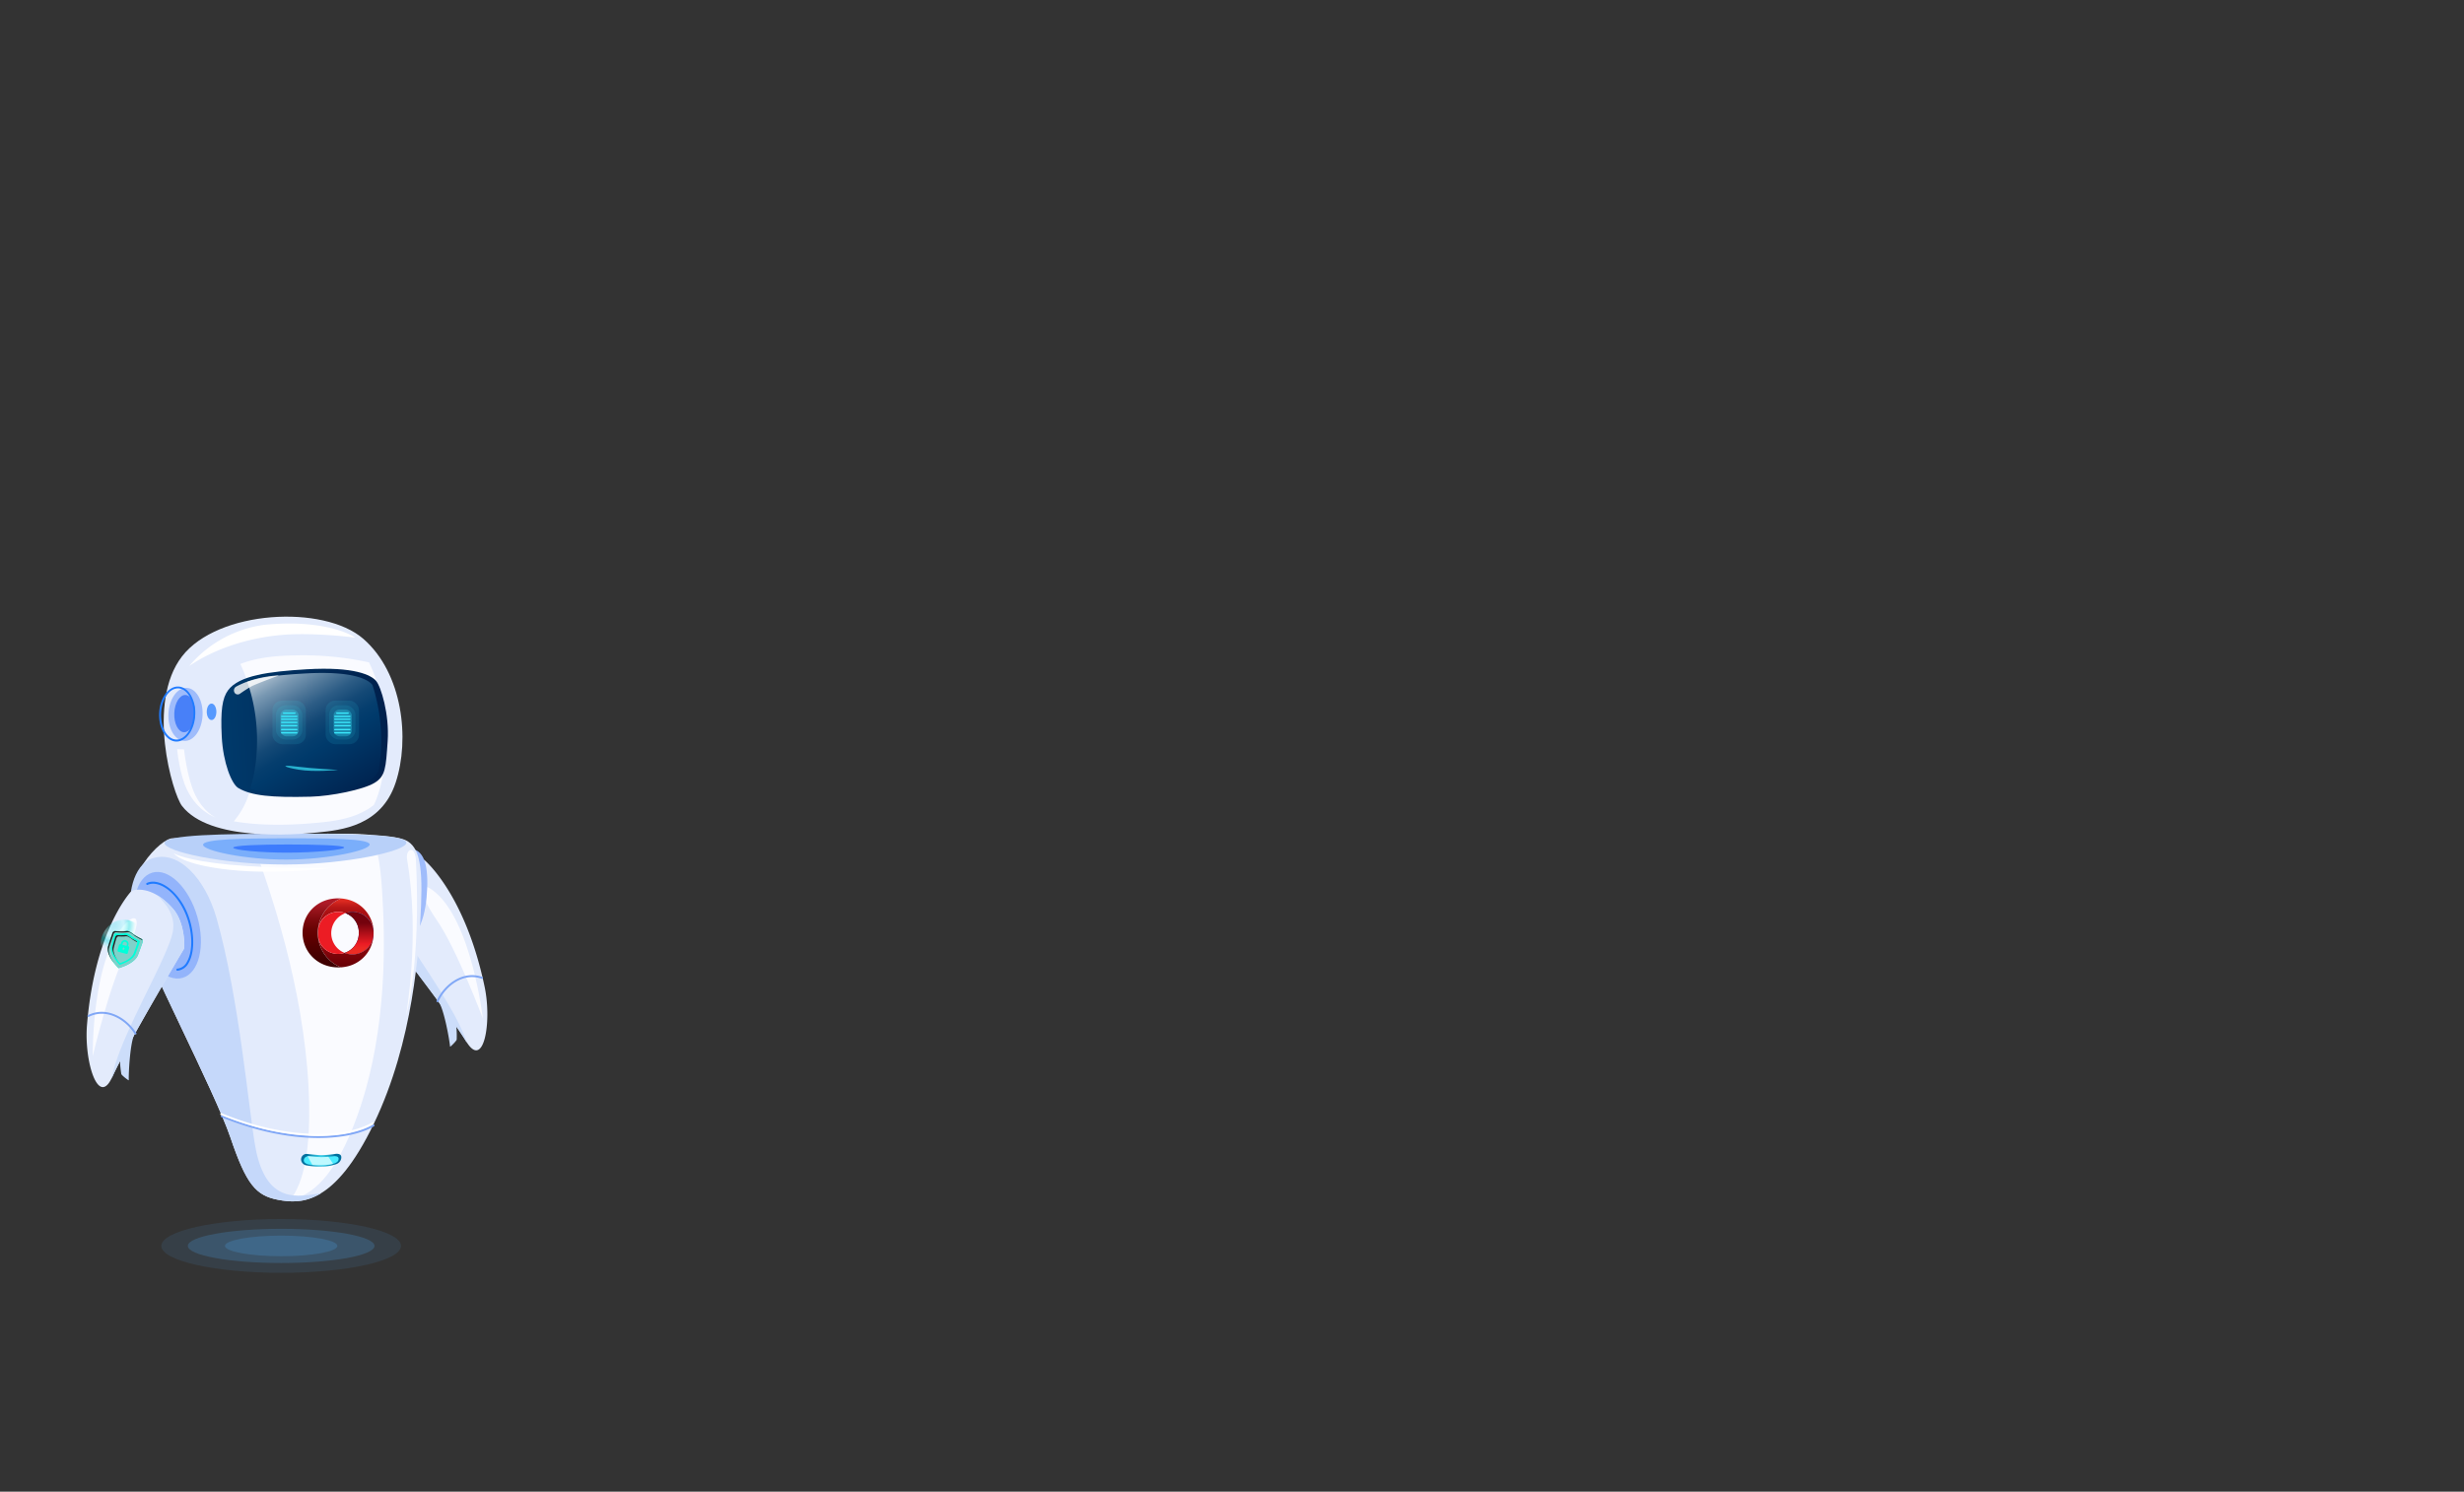 <svg xmlns="http://www.w3.org/2000/svg" xmlns:xlink="http://www.w3.org/1999/xlink" width="1024" height="620" viewBox="0 0 1024 620">
  <rect x="0" y="0" width="1024" height="620" fill="#333333" stroke="none"/>
  <defs>
    <style>
      .cls-1 {
        isolation: isolate;
      }

      .cls-2 {
        fill: none;
      }

      .cls-3, .cls-4 {
        fill: #51b2fb;
      }

      .cls-3, .cls-32 {
        opacity: 0.1;
      }

      .cls-4 {
        opacity: 0.2;
      }

      .cls-5 {
        fill: #e3ebfc;
      }

      .cls-6 {
        fill: #ccddfa;
      }

      .cls-7 {
        fill: #fafbff;
      }

      .cls-8 {
        fill: #80a7f6;
      }

      .cls-9 {
        fill: #9fbcfb;
      }

      .cls-10 {
        fill: #b8d0f9;
      }

      .cls-11, .cls-29, .cls-31 {
        fill: #207bff;
      }

      .cls-11, .cls-37 {
        opacity: 0.4;
      }

      .cls-12 {
        fill: #004bff;
        opacity: 0.5;
        mix-blend-mode: multiply;
      }

      .cls-13 {
        fill: #c5d8fa;
      }

      .cls-14 {
        fill: url(#_ÂÁ_Ï_ÌÌ_È_ËÂÌÚ_30);
      }

      .cls-15 {
        fill: #4aebff;
      }

      .cls-16, .cls-30 {
        fill: #fff;
      }

      .cls-17 {
        fill: #bef9ff;
      }

      .cls-18 {
        fill: url(#linear-gradient);
      }

      .cls-19 {
        fill: #ec1c24;
      }

      .cls-20 {
        fill: url(#linear-gradient-2);
      }

      .cls-21 {
        fill: url(#linear-gradient-3);
      }

      .cls-22 {
        fill: url(#linear-gradient-4);
      }

      .cls-23 {
        fill: url(#linear-gradient-5);
      }

      .cls-24 {
        fill: url(#linear-gradient-6);
      }

      .cls-25 {
        fill: url(#linear-gradient-7);
      }

      .cls-26 {
        fill: url(#_ÂÁ_Ï_ÌÌ_È_ËÂÌÚ_14);
      }

      .cls-27 {
        fill: url(#_ÂÁ_Ï_ÌÌ_È_ËÂÌÚ_18);
      }

      .cls-28 {
        fill: #4880f8;
      }

      .cls-30 {
        opacity: 0.8;
      }

      .cls-31 {
        opacity: 0.72;
      }

      .cls-32, .cls-33, .cls-34, .cls-35 {
        fill: #3ae6fb;
      }

      .cls-33 {
        opacity: 0.3;
      }

      .cls-35 {
        opacity: 0.7;
      }

      .cls-36 {
        fill: #93b4fb;
      }

      .cls-37 {
        mix-blend-mode: lighten;
        fill: url(#radial-gradient);
      }

      .cls-38 {
        fill: #00ffda;
      }

      .cls-39 {
        fill: #7fd1ca;
      }

      .cls-40 {
        fill: #1e1e1e;
      }
    </style>
    <radialGradient id="_ÂÁ_Ï_ÌÌ_È_ËÂÌÚ_30" data-name="¡ÂÁ˚ÏˇÌÌ˚È „‡‰ËÂÌÚ 30" cx="4418" cy="482.2" r="6.21" gradientTransform="translate(-4284.51)" gradientUnits="userSpaceOnUse">
      <stop offset="0" stop-color="#4aebff"/>
      <stop offset="1" stop-color="#00709e"/>
    </radialGradient>
    <linearGradient id="linear-gradient" x1="98.5" y1="373.75" x2="98.5" y2="407.99" gradientTransform="translate(45.19)" gradientUnits="userSpaceOnUse">
      <stop offset="0.02" stop-color="#dd2a21"/>
      <stop offset="0.06" stop-color="#c8201b"/>
      <stop offset="0.1" stop-color="#b71717"/>
      <stop offset="0.15" stop-color="#ac1113"/>
      <stop offset="0.22" stop-color="#a50e12"/>
      <stop offset="0.43" stop-color="#a30d11"/>
      <stop offset="0.79" stop-color="#6b0006"/>
    </linearGradient>
    <linearGradient id="linear-gradient-2" x1="88.55" y1="375.28" x2="88.55" y2="399.85" gradientTransform="translate(45.19)" gradientUnits="userSpaceOnUse">
      <stop offset="0" stop-color="#ad1a27"/>
      <stop offset="0.08" stop-color="#9e151f"/>
      <stop offset="0.28" stop-color="#7d090e"/>
      <stop offset="0.44" stop-color="#680304"/>
      <stop offset="0.56" stop-color="#610000"/>
      <stop offset="0.73" stop-color="#520000"/>
      <stop offset="1" stop-color="#3f0000"/>
    </linearGradient>
    <linearGradient id="linear-gradient-3" x1="844.77" y1="387.93" x2="860.66" y2="387.93" gradientTransform="matrix(-1, 0, 0, 1, 1015.73, 0)" gradientUnits="userSpaceOnUse">
      <stop offset="0" stop-color="#be1349"/>
      <stop offset="0.24" stop-color="#be124e"/>
      <stop offset="0.25" stop-color="#be124e"/>
      <stop offset="1" stop-color="#7a0025"/>
    </linearGradient>
    <linearGradient id="linear-gradient-4" x1="839.47" y1="396.1" x2="860.73" y2="396.1" gradientTransform="matrix(-1, 0, 0, 1, 1015.73, 0)" gradientUnits="userSpaceOnUse">
      <stop offset="0" stop-color="#282881"/>
      <stop offset="0.27" stop-color="#26257d"/>
      <stop offset="0.55" stop-color="#1f1b70"/>
      <stop offset="0.84" stop-color="#150c5b"/>
      <stop offset="1" stop-color="#0d004c"/>
    </linearGradient>
    <linearGradient id="linear-gradient-5" x1="844.5" y1="396.1" x2="860.66" y2="396.1" xlink:href="#linear-gradient-3"/>
    <linearGradient id="linear-gradient-6" x1="847.78" y1="387.86" x2="868.08" y2="387.86" xlink:href="#linear-gradient-4"/>
    <linearGradient id="linear-gradient-7" x1="104.06" y1="395.28" x2="104.06" y2="383.65" gradientTransform="translate(45.19)" gradientUnits="userSpaceOnUse">
      <stop offset="0" stop-color="#ed2d24"/>
      <stop offset="0.12" stop-color="#ed2824"/>
      <stop offset="0.25" stop-color="#ec1c24"/>
      <stop offset="1" stop-color="#74020d"/>
    </linearGradient>
    <linearGradient id="_ÂÁ_Ï_ÌÌ_È_ËÂÌÚ_14" data-name="¡ÂÁ˚ÏˇÌÌ˚È „‡‰ËÂÌÚ 14" x1="4367.15" y1="512.48" x2="4436.24" y2="512.48" gradientTransform="translate(-4295.07 14.34) rotate(-2.88)" gradientUnits="userSpaceOnUse">
      <stop offset="0" stop-color="#003a6b"/>
      <stop offset="1" stop-color="#00204c"/>
    </linearGradient>
    <linearGradient id="_ÂÁ_Ï_ÌÌ_È_ËÂÌÚ_18" data-name="¡ÂÁ˚ÏˇÌÌ˚È „‡‰ËÂÌÚ 18" x1="4395.88" y1="275.92" x2="4430.89" y2="334.9" gradientTransform="translate(-4284.51)" gradientUnits="userSpaceOnUse">
      <stop offset="0" stop-color="#cbd7e1"/>
      <stop offset="0.05" stop-color="#aec0d0"/>
      <stop offset="0.15" stop-color="#7998b2"/>
      <stop offset="0.26" stop-color="#4e7698"/>
      <stop offset="0.35" stop-color="#2c5c85"/>
      <stop offset="0.44" stop-color="#144976"/>
      <stop offset="0.53" stop-color="#053e6e"/>
      <stop offset="0.6" stop-color="#003a6b"/>
      <stop offset="1" stop-color="#00204c"/>
    </linearGradient>
    <radialGradient id="radial-gradient" cx="2926.74" cy="497.42" r="13.15" gradientTransform="matrix(0.74, 0.02, -0.03, 0.82, -2103.65, -82.03)" gradientUnits="userSpaceOnUse">
      <stop offset="0" stop-color="#00ddde" stop-opacity="0.52"/>
      <stop offset="0.09" stop-color="#2de6e7" stop-opacity="0.65"/>
      <stop offset="0.2" stop-color="#63f1f1" stop-opacity="0.8"/>
      <stop offset="0.3" stop-color="#8af8f9" stop-opacity="0.91"/>
      <stop offset="0.38" stop-color="#a2fdfd" stop-opacity="0.98"/>
      <stop offset="0.43" stop-color="#abffff"/>
      <stop offset="0.46" stop-color="#9ffcfd"/>
      <stop offset="0.51" stop-color="#7ff6f6"/>
      <stop offset="0.58" stop-color="#4aebeb"/>
      <stop offset="0.66" stop-color="#03dcdd"/>
      <stop offset="0.66" stop-color="#00dbdc"/>
      <stop offset="0.69" stop-color="#08dcdd" stop-opacity="0.97"/>
      <stop offset="0.74" stop-color="#1fdfe0" stop-opacity="0.88"/>
      <stop offset="0.8" stop-color="#44e5e5" stop-opacity="0.73"/>
      <stop offset="0.87" stop-color="#78eced" stop-opacity="0.53"/>
      <stop offset="0.94" stop-color="#baf5f6" stop-opacity="0.27"/>
      <stop offset="1" stop-color="#fff" stop-opacity="0"/>
    </radialGradient>
  </defs>
  <title>robot2</title>
  <g class="cls-1">
    <g id="Robot">
      <g id="fondo">
        <rect class="cls-2" width="1024" height="620"/>
      </g>
      <g id="sombra">
        <g>
          <ellipse class="cls-3" cx="116.85" cy="517.85" rx="49.8" ry="11.18"/>
          <ellipse class="cls-4" cx="116.85" cy="517.85" rx="38.79" ry="7.11"/>
          <ellipse class="cls-4" cx="116.85" cy="517.85" rx="23.36" ry="4.28"/>
        </g>
      </g>
      <g id="brazoIzquierdo">
        <g>
          <g>
            <path class="cls-5" d="M201.4,410.14c-7.27-34.6-21.39-49.35-24.7-52.41a2.88,2.88,0,0,0-1.77-.77c-2.46-.16-8.81.48-15,9.68-4.3,6.36-2.81,16.63-2.42,17.13,4.05,5.18,29.45,37.84,36.2,49C201,445,204.51,424.92,201.4,410.14Z"/>
            <path class="cls-6" d="M159.85,366.68a28.65,28.65,0,0,1,5.92-6.57c-.67.81-1.34,1.7-2,2.7-5.43,8-2.82,13.45-.91,17.17,6.83,13.3,26.23,38,31.22,53.53-.14-.21-.28-.44-.43-.68-6.75-11.18-32.15-43.84-36.19-49C157.05,383.3,155.55,373,159.85,366.68Z"/>
            <path class="cls-7" d="M179.65,369.89c16.28,11.72,21,53.4,21,53.4s-10.77-28.69-19-40.66S174.1,365.89,179.65,369.89Z"/>
            <path class="cls-6" d="M189.61,426.09a47.29,47.29,0,0,1,.19,6c-.07.55-2.74,3.21-2.76,2.93-.2-2.51-2.46-15.6-4.88-18.91C181.31,415,189.52,423.67,189.61,426.09Z"/>
            <path class="cls-8" d="M181.87,416.54a.39.39,0,0,0,.32-.23c3.06-6.63,10.42-12.21,18-9.49a.39.39,0,0,0,.51-.24.4.4,0,0,0-.24-.52c-8.06-2.87-15.82,3-19,9.91a.4.4,0,0,0,.19.54A.44.44,0,0,0,181.87,416.54Z"/>
          </g>
          <path class="cls-9" d="M177.27,373.11c-.94,10.8-5.46,19.23-10.11,18.82s-7.65-9.48-6.71-20.28,5.45-19.08,10.11-18.83C177.28,353.17,178.21,362.3,177.27,373.11Z"/>
        </g>
      </g>
      <g id="torso">
        <g>
          <path class="cls-5" d="M71.82,348.43C67,348.12,50,365.18,55.11,381.73s34.1,71.78,40.66,91.12,10.5,24.1,19.83,25.85S139,501.1,155.39,467s18.86-72.48,19.6-90.69-1.16-25.45-7.53-27.53C152.62,343.9,71.82,348.43,71.82,348.43Z"/>
          <path class="cls-7" d="M148.79,462.94c12.68-35.91,11.15-74.51,10-92.8-.78-12.16-2.21-19.34-5-23.19-13.51-.76-33.23-.43-49.95.11,8.94,23.58,22.15,63.28,24.35,104.19,1.47,27.29-2.3,40.62-7.52,47.45C129.14,497,139.36,489.66,148.79,462.94Z"/>
          <path class="cls-10" d="M168.88,350.26c0,3.54-25,9-50.23,9.07s-50.26-5.37-50.26-8.9,25-3.87,50.24-3.91S168.87,346.72,168.88,350.26Z"/>
          <path class="cls-11" d="M153.63,351c0,2.45-17.23,6.25-34.6,6.28s-34.62-3.71-34.63-6.16,17.23-2.67,34.61-2.7S153.62,348.54,153.63,351Z"/>
          <path class="cls-12" d="M143.05,352.25c0,.94-11.88,2.13-23.45,2.15s-22.66-1.13-22.67-2.07S108,351,119.59,351,143.05,351.32,143.05,352.25Z"/>
          <path class="cls-13" d="M106.15,476.85C103.47,462.37,99.48,415,90,381.64c-4.77-16.74-16-28.55-26.86-24.81-7.71,2.66-10.76,15.95-8,24.9,5.12,16.55,34.1,71.78,40.66,91.12s10.5,24.1,19.83,25.85c4.81.91,10.88,1.5,17.87-2.78C124,497.4,110.59,500.81,106.15,476.85Z"/>
          <path class="cls-14" d="M139.55,483.9a17,17,0,0,1-5.75.94,26.25,26.25,0,0,1-6.43-.47,2.58,2.58,0,0,1-2.25-2.39h0a2.33,2.33,0,0,1,2.25-2.38s4.95.55,6.15.54a44.07,44.07,0,0,0,6.25-.59c1.24,0,2.4.37,2,2.14A3.09,3.09,0,0,1,139.55,483.9Z"/>
          <path class="cls-15" d="M138.75,483.63a17.29,17.29,0,0,1-5,.67,27.11,27.11,0,0,1-5.57-.33c-1-.22-1.94-.77-1.94-1.71h0a1.84,1.84,0,0,1,1.95-1.69s4.28.39,5.32.38a47.15,47.15,0,0,0,5.4-.41c1.07,0,2.07.26,1.75,1.52C140.55,482.65,140.05,483.23,138.75,483.63Z"/>
          <path class="cls-8" d="M132.41,473c-11.37,0-25.3-2.46-40.34-8.64a.41.41,0,1,1,.31-.75c28,11.52,52.11,10.05,62.65,3.83a.4.4,0,0,1,.55.14.4.4,0,0,1-.14.55C150.42,471.07,142.41,473,132.41,473Z"/>
          <path class="cls-16" d="M132.11,472.08c-11.36,0-25.3-2.46-40.33-8.64a.4.4,0,0,1-.22-.53.41.41,0,0,1,.52-.22c28,11.52,52.11,10.05,62.65,3.82a.41.41,0,0,1,.41.7C150.13,470.17,142.11,472.08,132.11,472.08Z"/>
          <path class="cls-7" d="M172.88,357.77c2.14,43.77-4.17,64.48-4.17,64.48s6-33.07.47-65C168.42,352.83,172.54,350.93,172.88,357.77Z"/>
          <path class="cls-16" d="M72.24,354.71s5,3,23.19,4.69,42.18,1.37,42.18,1.37-22.09,2.92-42.27.75S72.24,354.71,72.24,354.71Z"/>
          <path class="cls-17" d="M136.46,480.81c-.88.07-1.9.13-2.91.14s-5.32-.38-5.32-.38a2.73,2.73,0,0,0-.41,0l2,3.59a36.6,36.6,0,0,0,4,.11,18.18,18.18,0,0,0,4.62-.58Z"/>
          <g>
            <path class="cls-18" d="M132.08,387.76a15.46,15.46,0,0,1,9.65-14.32,13.94,13.94,0,0,1,1.72.22,14.24,14.24,0,0,1,11.84,13.55c0,.16,0,.31,0,.47v.16h0a8.8,8.8,0,0,0-11.7-8.32c.87-.31.83-.31-.06,0a8.61,8.61,0,0,0-3-.52,8.44,8.44,0,0,0-8.42,8.74v.08a8.31,8.31,0,0,0,8.34,8.65,8.55,8.55,0,0,0,2.71-.43,9,9,0,0,0,3.28.63,8.82,8.82,0,0,0,8.81-8.68,14.08,14.08,0,0,1-11.75,13.85,17.35,17.35,0,0,1-1.8.23A15.48,15.48,0,0,1,132.08,387.76Z"/>
            <path class="cls-19" d="M137.66,387.86a8.82,8.82,0,0,0,5.54,8.2,8.55,8.55,0,0,1-2.71.43,8.31,8.31,0,0,1-8.34-8.65v-.08a8.44,8.44,0,0,1,8.42-8.74,8.61,8.61,0,0,1,3,.52c.89-.32.93-.32.06,0A8.81,8.81,0,0,0,137.66,387.86Z"/>
            <path class="cls-20" d="M140.49,373.39c.42,0,.83,0,1.24.05a15.45,15.45,0,0,0,0,28.65c-.39,0-.78,0-1.17,0-8.58,0-14.81-6.47-14.81-14.37v-.08C125.76,379.78,131.91,373.39,140.49,373.39Z"/>
            <path class="cls-21" d="M155.3,387.86c0,.05,0,.1,0,.15s0-.1,0-.16Z"/>
            <path class="cls-22" d="M143.45,396c.92.33.9.34,0,0Z"/>
            <path class="cls-23" d="M143.45,396c.92.33.9.34,0,0Z"/>
            <path class="cls-24" d="M146.48,396.69a9,9,0,0,1-3.28-.63l.25-.09c.9.34.92.33,0,0a8.58,8.58,0,0,0,5.67-8.21v-.08a8.47,8.47,0,0,0-5.57-8.14h0a8.8,8.8,0,0,1,11.7,8.32c0,.06,0,.11,0,.16A8.82,8.82,0,0,1,146.48,396.69Z"/>
            <path class="cls-25" d="M146.48,396.69a9,9,0,0,1-3.28-.63l.25-.09c.9.34.92.33,0,0a8.58,8.58,0,0,0,5.67-8.21v-.08a8.47,8.47,0,0,0-5.57-8.14h0a8.8,8.8,0,0,1,11.7,8.32c0,.06,0,.11,0,.16A8.82,8.82,0,0,1,146.48,396.69Z"/>
          </g>
        </g>
      </g>
      <g id="cabeza">
        <g>
          <g>
            <path class="cls-5" d="M75.65,335c11.48,14.79,46.62,12,56.41,11s26.38-2.65,32.36-20.67,3-45.52-13.44-59.82-60.4-12-75.33,7.3S71.67,329.85,75.65,335Z"/>
            <path class="cls-16" d="M78.68,276.76c.66-.24,14.23-10.79,38.8-12.89,8.46-.73,21.64,0,30.1,1.17-.84-.89-13-7.91-38.06-5.3A49.44,49.44,0,0,0,78.68,276.76Z"/>
            <path class="cls-7" d="M123.36,272.39c-7.91.13-15.84.69-23.3,3.52l-.17.07c7.74,16.39,8.38,37.75,3.84,53a32.13,32.13,0,0,1-6.58,12.38c13.67,2.41,29,1.16,34.91.59,6.48-.62,15.93-1.58,23.31-7.37a35.89,35.89,0,0,0,2.14-5.6c4.6-15.47,3.88-37.19-4.15-53.66A127.5,127.5,0,0,0,123.36,272.39Z"/>
            <path class="cls-26" d="M94.75,286.94c4.56-6.2,17-7.82,32.57-8.75,20.09-1.19,26.89,2.44,28.94,4.77s5.61,13.86,4.85,25.07-.89,14.59-5.51,17.38-17.94,5.52-26.55,5.73c-16.31.4-24.54-.4-30-3.6-2.79-1.64-6.33-10.46-6.89-21.34S92.39,290.16,94.75,286.94Z"/>
            <path class="cls-27" d="M126.75,279.93c-9.67.56-18.08,1.39-24,3.48,5.17,14.36,5.21,31.39,1.37,44,0,.15-.1.28-.14.43,5.16,1.49,12.57,1.85,24.43,1.57,8.26-.2,21-2.75,25.47-5.36a7.83,7.83,0,0,0,3.47-3.61,75.12,75.12,0,0,0-2.55-35.69c-.1-.14-.2-.26-.29-.37C152.55,282.2,146,278.81,126.75,279.93Z"/>
            <path class="cls-9" d="M84.19,297.25c-.27,6.1-3.67,10.89-7.6,10.72S69.7,302.71,70,296.62s3.67-10.89,7.6-10.71S84.46,291.16,84.19,297.25Z"/>
            <path class="cls-28" d="M81.08,296.8c-.19,4.27-2.27,7.65-4.65,7.55s-4.16-3.66-4-7.94,2.27-7.65,4.65-7.55S81.27,292.52,81.08,296.8Z"/>
            <path class="cls-29" d="M81.14,297.12l-.4,0,.4,0A14.94,14.94,0,0,0,79.35,289c-1.32-2.26-3.17-3.56-5.21-3.65-4.13-.18-7.74,4.8-8,11.1s2.86,11.58,7,11.77h.23C77.39,308.22,80.87,303.31,81.14,297.12Zm-7-11c1.76.08,3.38,1.24,4.56,3.26a14.15,14.15,0,0,1,1.68,7.67c-.26,5.86-3.49,10.48-7.18,10.33s-6.5-5.06-6.24-10.92,3.37-10.34,7-10.34Z"/>
            <path class="cls-7" d="M73.61,311.38l2.88.1s1.23,12,4.68,19,8.35,9.28,8.35,9.28-7.38-2.39-11.8-11.51C74.54,321.69,73.61,311.38,73.61,311.38Z"/>
            <path class="cls-30" d="M97.46,287.86v0a1.53,1.53,0,0,0,2.2.52c1.4-1,3.54-2.39,4.76-3.06,1.94-1.06,11.54-4.6,11.54-4.6s-9.62.2-17.78,4.64A1.82,1.82,0,0,0,97.46,287.86Z"/>
          </g>
          <path class="cls-31" d="M89.92,295.85c0,1.89-.88,3.42-2,3.42s-2-1.53-2-3.42.88-3.42,2-3.42S89.92,294,89.92,295.85Z"/>
        </g>
      </g>
      <g id="ojos">
        <g>
          <rect class="cls-32" x="113.24" y="291.21" width="13.86" height="18.11" rx="3.93"/>
          <rect class="cls-32" x="114.69" y="293.15" width="10.95" height="14.21" rx="3.93"/>
          <rect class="cls-33" x="116.54" y="294.98" width="7.6" height="11.06" rx="2.44"/>
          <path class="cls-34" d="M123.33,299.24h-6.24a.3.3,0,1,1,0-.6h6.24a.3.3,0,1,1,0,.6Z"/>
          <path class="cls-34" d="M123.33,300.56h-6.24a.3.3,0,1,1,0-.6h6.24a.3.3,0,1,1,0,.6Z"/>
          <path class="cls-34" d="M123.33,301.93h-6.24a.31.31,0,1,1,0-.61h6.24a.31.31,0,0,1,0,.61Z"/>
          <path class="cls-34" d="M122.53,296.71h-4.65a.3.3,0,1,1,0-.6h4.65a.3.3,0,1,1,0,.6Z"/>
          <path class="cls-34" d="M123.33,298.08h-6.24a.3.3,0,1,1,0-.6h6.24a.3.3,0,1,1,0,.6Z"/>
          <path class="cls-34" d="M123.33,303.55h-6.24a.3.3,0,1,1,0-.6h6.24a.3.3,0,1,1,0,.6Z"/>
          <path class="cls-34" d="M123.33,304.87h-6.24a.3.3,0,1,1,0-.6h6.24a.3.3,0,1,1,0,.6Z"/>
        </g>
        <g>
          <rect class="cls-32" x="135.33" y="291.21" width="13.86" height="18.11" rx="3.93"/>
          <rect class="cls-32" x="136.78" y="293.15" width="10.95" height="14.21" rx="3.93"/>
          <rect class="cls-33" x="138.62" y="294.98" width="7.6" height="11.06" rx="2.44"/>
          <path class="cls-34" d="M145.41,299.24h-6.24a.3.3,0,0,1,0-.6h6.24a.3.3,0,1,1,0,.6Z"/>
          <path class="cls-34" d="M145.41,300.56h-6.24a.3.3,0,0,1,0-.6h6.24a.3.3,0,1,1,0,.6Z"/>
          <path class="cls-34" d="M145.41,301.93h-6.24a.31.31,0,0,1,0-.61h6.24a.31.31,0,1,1,0,.61Z"/>
          <path class="cls-34" d="M144.62,296.71H140a.3.3,0,1,1,0-.6h4.65a.3.3,0,1,1,0,.6Z"/>
          <path class="cls-34" d="M145.41,298.08h-6.24a.3.3,0,0,1,0-.6h6.24a.3.3,0,1,1,0,.6Z"/>
          <path class="cls-34" d="M145.41,303.55h-6.24a.3.3,0,0,1,0-.6h6.24a.3.3,0,1,1,0,.6Z"/>
          <path class="cls-34" d="M145.41,304.87h-6.24a.3.3,0,0,1,0-.6h6.24a.3.3,0,1,1,0,.6Z"/>
        </g>
      </g>
      <g id="boca">
        <path class="cls-35" d="M123.06,318.6c6.25.79,17.47,1.41,17.47,1.41s-9.92,1-16.39-.1S116.33,317.74,123.06,318.6Z"/>
      </g>
      <g id="brazoDerecho">
        <g>
          <path class="cls-36" d="M82,381c3.47,12.08.72,23.46-6.13,25.43s-15.23-6.22-18.69-18.3-.73-23.46,6.13-25.43S78.53,369,82,381Z"/>
          <path class="cls-29" d="M73.67,403.47a.44.44,0,0,1,0-.87,5,5,0,0,0,4-2.82c2.85-4.89,2.3-14.13-1.28-21.49-4.27-8.8-11.1-12.31-15-10.51a.44.44,0,0,1-.58-.22A.42.42,0,0,1,61,367c4.88-2.26,12.12,2.64,16.14,10.91,3.69,7.6,4.22,17.2,1.24,22.32a5.9,5.9,0,0,1-4.72,3.25Z"/>
          <g>
            <path class="cls-5" d="M36.15,426.07c2.88-35.24,15-51.64,17.93-55.1a2.85,2.85,0,0,1,1.66-1c2.42-.47,8.8-.63,16.13,7.71,5.07,5.77,4.87,16.15,4.55,16.69C73.06,400,52,435.63,46.66,447.58,40.9,460.56,34.91,441.13,36.15,426.07Z"/>
            <path class="cls-6" d="M71.91,377.74A28.44,28.44,0,0,0,65.22,372a32.3,32.3,0,0,1,2.34,2.43c6.4,7.28,4.49,13,3.06,16.92-5.1,14.06-21.26,41-24.26,57,.11-.23.23-.47.34-.73,5.3-11.94,26.4-47.54,29.76-53.19C76.79,393.88,77,383.5,71.91,377.74Z"/>
            <path class="cls-7" d="M52.67,383.41C38,397.08,38.52,439,38.52,439s7.08-29.82,13.69-42.72S57.68,378.74,52.67,383.41Z"/>
            <path class="cls-6" d="M49.85,440.42a44,44,0,0,0,.57,6c.14.53,3.11,2.84,3.1,2.56-.11-2.52.49-15.78,2.47-19.38C56.69,428.32,49.63,438,49.85,440.42Z"/>
            <path class="cls-8" d="M56.32,430a.42.42,0,0,1-.34-.19c-3.87-6.19-11.87-10.8-19.08-7.15a.4.4,0,1,1-.36-.72c7.64-3.87,16.07.95,20.13,7.45a.41.41,0,0,1-.13.55A.43.43,0,0,1,56.32,430Z"/>
          </g>
          <g>
            <path class="cls-37" d="M61.2,393.39c-.19,6-4.69,10.68-10.07,10.51s-9.59-5.13-9.41-11.1,4.69-10.68,10.07-10.52S61.38,387.42,61.2,393.39Z"/>
            <g>
              <path class="cls-38" d="M44.79,394c-.13,2,1,4.11,2.15,5.7a19.8,19.8,0,0,0,2.34,2.7s6.21-1.59,7.93-5.15c.35-.75,2-5.42,2-5.42s.49-1.13-.43-1.65a29,29,0,0,1-3.15-1.79,9.13,9.13,0,0,0-2.1-1.34c-.59-.22-.86-.09-1.95,0a35.89,35.89,0,0,1-3.7-.1c-1.09,0-1.22,1.23-1.22,1.23S44.85,393.17,44.79,394Z"/>
              <path class="cls-39" d="M46.64,388.19s-1.79,5-1.85,5.82c-.26,4,4.49,8.41,4.49,8.41h0s6.21-1.59,7.91-5.16c.36-.74,2-5.42,2-5.42s.49-1.13-.43-1.64a30.5,30.5,0,0,1-3.15-1.78,8.92,8.92,0,0,0-2.1-1.35c-.59-.22-.86-.1-1.95,0a33.44,33.44,0,0,1-3.7-.09C46.77,386.93,46.64,388.19,46.64,388.19Zm1-.21.92,0a10.78,10.78,0,0,0,2.85,0c2-.38,2.57.62,3.52,1.3a18,18,0,0,0,2.42,1.41l.78.41a.93.93,0,0,1,0,.23.11.11,0,0,0,0,.06c-.62,1.79-1.7,4.82-1.94,5.32-.74,1.55-2.61,2.69-4.05,3.38a20.71,20.71,0,0,1-2.4.95,19.54,19.54,0,0,1-1.68-2c-.93-1.29-2-3.44-1.93-5.17a38.05,38.05,0,0,1,1.5-5.65A2.3,2.3,0,0,1,47.61,388Z"/>
              <path class="cls-40" d="M44.79,394c-.15,2.33,1.39,4.78,2.7,6.43-1.2-1.62-2.42-3.81-2.28-5.89.06-.85,1.84-5.83,1.84-5.83s.13-1.26,1.23-1.23a33.37,33.37,0,0,0,3.7.09c1.09-.08,1.35-.2,2,0A8.92,8.92,0,0,1,56,389a29.49,29.49,0,0,0,3.15,1.78l.08.05a1,1,0,0,0-.5-.59,30.5,30.5,0,0,1-3.15-1.78,8.92,8.92,0,0,0-2.1-1.35c-.59-.22-.86-.1-1.95,0a33.37,33.37,0,0,1-3.7-.09c-1.09,0-1.23,1.23-1.23,1.23S44.85,393.17,44.79,394Z"/>
              <path class="cls-39" d="M51,394.12a.38.38,0,0,0,.09.37l-.08.29a.09.09,0,0,0,.06.1l.23.06a.08.08,0,0,0,.1-.06l.08-.29a.39.39,0,0,0,.26-.27.38.38,0,1,0-.74-.2Z"/>
              <path class="cls-39" d="M51,392.13l-.15.57,1.72.45.15-.57a.89.89,0,1,0-1.72-.45Z"/>
              <path class="cls-39" d="M47.87,389.57s-1.08,3.68-1.13,4.3c-.23,3,3.1,6.43,3.1,6.43h0s4.41-1.23,5.65-3.9c.26-.56,1.47-4.06,1.47-4.06s.36-.85-.29-1.22a21.08,21.08,0,0,1-2.22-1.29,10.25,10.25,0,0,0-1-.69,3.83,3.83,0,0,0-.63-.34h0a2.52,2.52,0,0,0-1.29-.1,20.34,20.34,0,0,1-2.61,0C48.14,388.66,47.87,389.57,47.87,389.57Zm1.58,3.26a.48.48,0,0,1,.59-.34l.13,0,.15-.57a1.58,1.58,0,1,1,3.06.81l-.15.57.13,0a.48.48,0,0,1,.34.59l-.59,2.23a.48.48,0,0,1-.59.35l-3.31-.87a.5.5,0,0,1-.35-.6Z"/>
              <path class="cls-40" d="M46.74,393.88c-.16,2.14,1.51,4.52,2.46,5.69-1-1.27-2.18-3.3-2-5.15.05-.63,1.13-4.31,1.13-4.31s.26-.92,1-.91a18.56,18.56,0,0,0,2.61,0,2.42,2.42,0,0,1,1.29.1h0a4.67,4.67,0,0,1,.62.35,10.25,10.25,0,0,1,1,.69A17.07,17.07,0,0,0,57,391.63a.73.73,0,0,0-.37-.51,20.12,20.12,0,0,1-2.22-1.29,10.25,10.25,0,0,0-1-.69,5.31,5.31,0,0,0-.63-.35h0a2.4,2.4,0,0,0-1.29-.1,20.23,20.23,0,0,1-2.61,0c-.77,0-1,.91-1,.91S46.79,393.25,46.74,393.88Z"/>
            </g>
          </g>
        </g>
      </g>
    </g>
  </g>
</svg>
